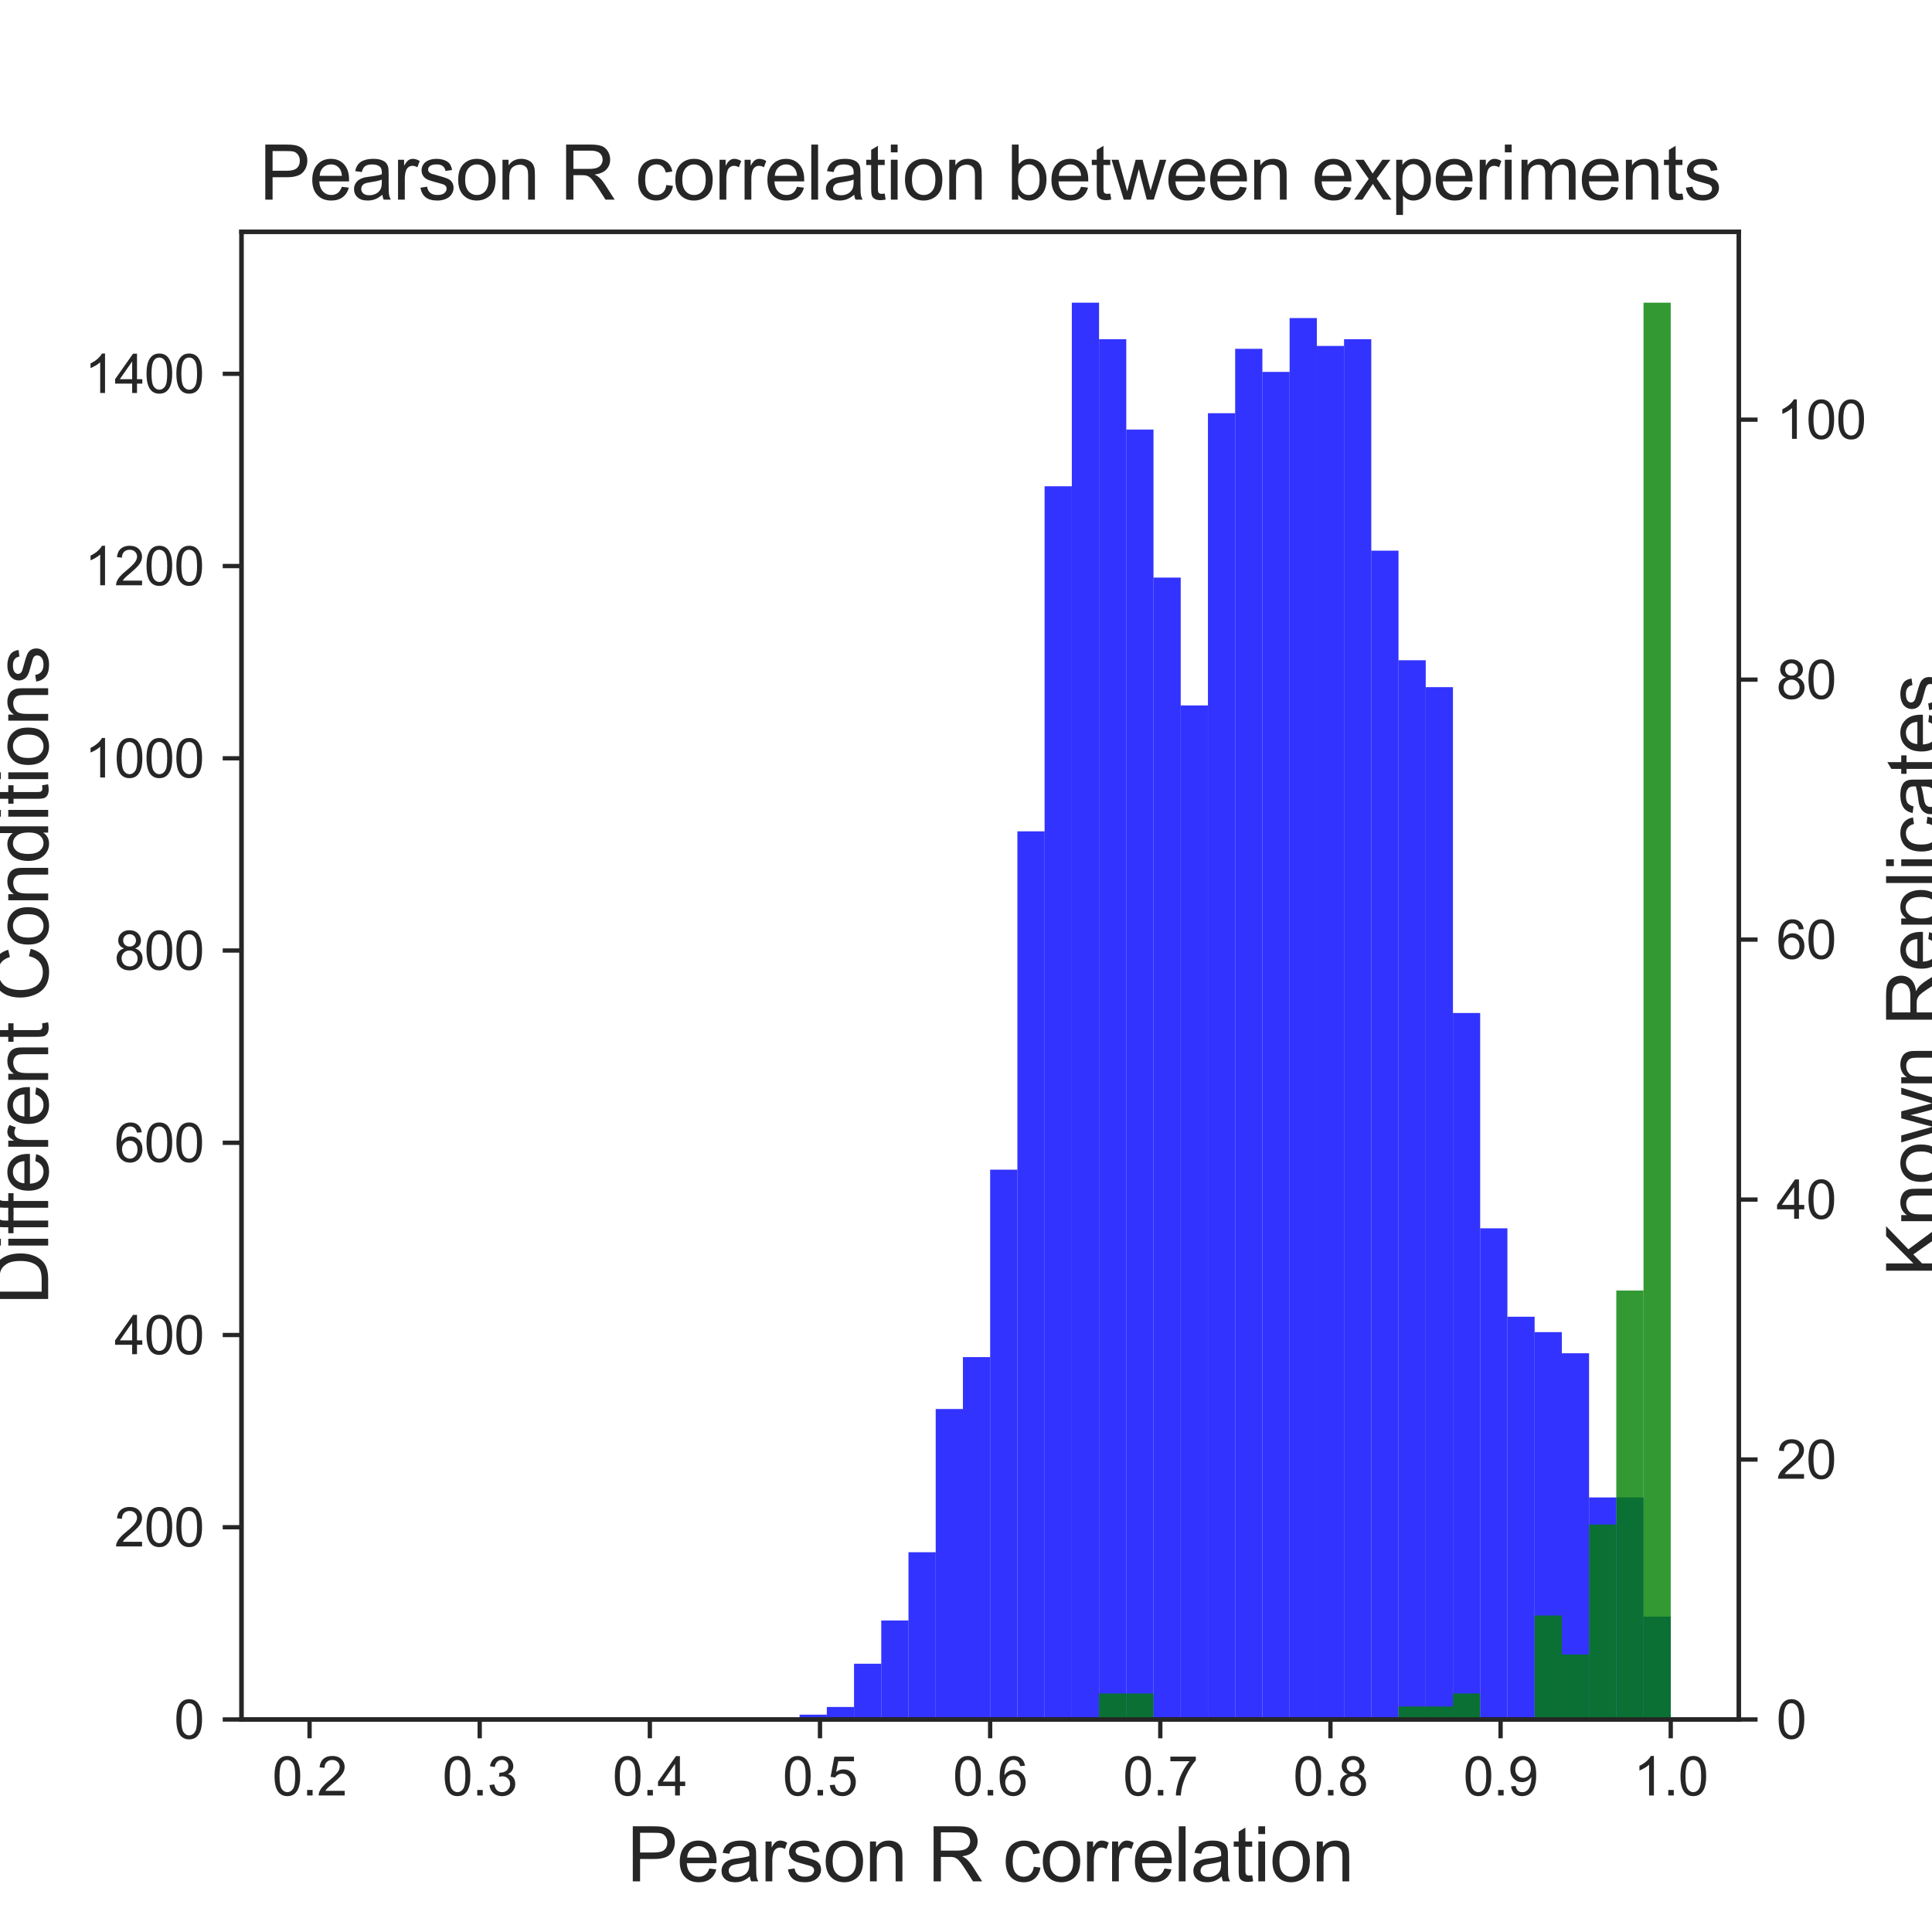 <?xml version="1.0" encoding="utf-8" standalone="no"?>
<!DOCTYPE svg PUBLIC "-//W3C//DTD SVG 1.1//EN"
  "http://www.w3.org/Graphics/SVG/1.1/DTD/svg11.dtd">
<svg xmlns:xlink="http://www.w3.org/1999/xlink" width="360pt" height="360pt" viewBox="0 0 360 360" xmlns="http://www.w3.org/2000/svg" version="1.1">
 <defs>
  <style type="text/css">*{stroke-linejoin: round; stroke-linecap: butt}</style>
 </defs>
 <g id="figure_1">
  <g id="patch_1">
   <path d="M 0 360 
L 360 360 
L 360 0 
L 0 0 
z
" style="fill: #ffffff"/>
  </g>
  <g id="axes_1">
   <g id="patch_2">
    <path d="M 45 320.4 
L 324 320.4 
L 324 43.2 
L 45 43.2 
z
" style="fill: #ffffff"/>
   </g>
   <g id="matplotlib.axis_1">
    <g id="xtick_1">
     <g id="line2d_1">
      <defs>
       <path id="ma526668d50" d="M 0 0 
L 0 3.5 
" style="stroke: #262626; stroke-width: 0.8"/>
      </defs>
      <g>
       <use xlink:href="#ma526668d50" x="57.682" y="320.4" style="fill: #262626; stroke: #262626; stroke-width: 0.8"/>
      </g>
     </g>
     <g id="text_1">
      <!-- 0.2 -->
      <g style="fill: #262626" transform="translate(50.732 334.558)scale(0.1 -0.1)">
       <defs>
        <path id="ArialMT-30" d="M 266 2259 
Q 266 3072 433 3567 
Q 600 4063 929 4331 
Q 1259 4600 1759 4600 
Q 2128 4600 2406 4451 
Q 2684 4303 2865 4023 
Q 3047 3744 3150 3342 
Q 3253 2941 3253 2259 
Q 3253 1453 3087 958 
Q 2922 463 2592 192 
Q 2263 -78 1759 -78 
Q 1097 -78 719 397 
Q 266 969 266 2259 
z
M 844 2259 
Q 844 1131 1108 757 
Q 1372 384 1759 384 
Q 2147 384 2411 759 
Q 2675 1134 2675 2259 
Q 2675 3391 2411 3762 
Q 2147 4134 1753 4134 
Q 1366 4134 1134 3806 
Q 844 3388 844 2259 
z
" transform="scale(0.016)"/>
        <path id="ArialMT-2e" d="M 581 0 
L 581 641 
L 1222 641 
L 1222 0 
L 581 0 
z
" transform="scale(0.016)"/>
        <path id="ArialMT-32" d="M 3222 541 
L 3222 0 
L 194 0 
Q 188 203 259 391 
Q 375 700 629 1000 
Q 884 1300 1366 1694 
Q 2113 2306 2375 2664 
Q 2638 3022 2638 3341 
Q 2638 3675 2398 3904 
Q 2159 4134 1775 4134 
Q 1369 4134 1125 3890 
Q 881 3647 878 3216 
L 300 3275 
Q 359 3922 746 4261 
Q 1134 4600 1788 4600 
Q 2447 4600 2831 4234 
Q 3216 3869 3216 3328 
Q 3216 3053 3103 2787 
Q 2991 2522 2730 2228 
Q 2469 1934 1863 1422 
Q 1356 997 1212 845 
Q 1069 694 975 541 
L 3222 541 
z
" transform="scale(0.016)"/>
       </defs>
       <use xlink:href="#ArialMT-30"/>
       <use xlink:href="#ArialMT-2e" x="55.615"/>
       <use xlink:href="#ArialMT-32" x="83.398"/>
      </g>
     </g>
    </g>
    <g id="xtick_2">
     <g id="line2d_2">
      <g>
       <use xlink:href="#ma526668d50" x="89.386" y="320.4" style="fill: #262626; stroke: #262626; stroke-width: 0.8"/>
      </g>
     </g>
     <g id="text_2">
      <!-- 0.3 -->
      <g style="fill: #262626" transform="translate(82.436 334.558)scale(0.1 -0.1)">
       <defs>
        <path id="ArialMT-33" d="M 269 1209 
L 831 1284 
Q 928 806 1161 595 
Q 1394 384 1728 384 
Q 2125 384 2398 659 
Q 2672 934 2672 1341 
Q 2672 1728 2419 1979 
Q 2166 2231 1775 2231 
Q 1616 2231 1378 2169 
L 1441 2663 
Q 1497 2656 1531 2656 
Q 1891 2656 2178 2843 
Q 2466 3031 2466 3422 
Q 2466 3731 2256 3934 
Q 2047 4138 1716 4138 
Q 1388 4138 1169 3931 
Q 950 3725 888 3313 
L 325 3413 
Q 428 3978 793 4289 
Q 1159 4600 1703 4600 
Q 2078 4600 2393 4439 
Q 2709 4278 2876 4000 
Q 3044 3722 3044 3409 
Q 3044 3113 2884 2869 
Q 2725 2625 2413 2481 
Q 2819 2388 3044 2092 
Q 3269 1797 3269 1353 
Q 3269 753 2831 336 
Q 2394 -81 1725 -81 
Q 1122 -81 723 278 
Q 325 638 269 1209 
z
" transform="scale(0.016)"/>
       </defs>
       <use xlink:href="#ArialMT-30"/>
       <use xlink:href="#ArialMT-2e" x="55.615"/>
       <use xlink:href="#ArialMT-33" x="83.398"/>
      </g>
     </g>
    </g>
    <g id="xtick_3">
     <g id="line2d_3">
      <g>
       <use xlink:href="#ma526668d50" x="121.091" y="320.4" style="fill: #262626; stroke: #262626; stroke-width: 0.8"/>
      </g>
     </g>
     <g id="text_3">
      <!-- 0.4 -->
      <g style="fill: #262626" transform="translate(114.141 334.558)scale(0.1 -0.1)">
       <defs>
        <path id="ArialMT-34" d="M 2069 0 
L 2069 1097 
L 81 1097 
L 81 1613 
L 2172 4581 
L 2631 4581 
L 2631 1613 
L 3250 1613 
L 3250 1097 
L 2631 1097 
L 2631 0 
L 2069 0 
z
M 2069 1613 
L 2069 3678 
L 634 1613 
L 2069 1613 
z
" transform="scale(0.016)"/>
       </defs>
       <use xlink:href="#ArialMT-30"/>
       <use xlink:href="#ArialMT-2e" x="55.615"/>
       <use xlink:href="#ArialMT-34" x="83.398"/>
      </g>
     </g>
    </g>
    <g id="xtick_4">
     <g id="line2d_4">
      <g>
       <use xlink:href="#ma526668d50" x="152.795" y="320.4" style="fill: #262626; stroke: #262626; stroke-width: 0.8"/>
      </g>
     </g>
     <g id="text_4">
      <!-- 0.5 -->
      <g style="fill: #262626" transform="translate(145.845 334.558)scale(0.1 -0.1)">
       <defs>
        <path id="ArialMT-35" d="M 266 1200 
L 856 1250 
Q 922 819 1161 601 
Q 1400 384 1738 384 
Q 2144 384 2425 690 
Q 2706 997 2706 1503 
Q 2706 1984 2436 2262 
Q 2166 2541 1728 2541 
Q 1456 2541 1237 2417 
Q 1019 2294 894 2097 
L 366 2166 
L 809 4519 
L 3088 4519 
L 3088 3981 
L 1259 3981 
L 1013 2750 
Q 1425 3038 1878 3038 
Q 2478 3038 2890 2622 
Q 3303 2206 3303 1553 
Q 3303 931 2941 478 
Q 2500 -78 1738 -78 
Q 1113 -78 717 272 
Q 322 622 266 1200 
z
" transform="scale(0.016)"/>
       </defs>
       <use xlink:href="#ArialMT-30"/>
       <use xlink:href="#ArialMT-2e" x="55.615"/>
       <use xlink:href="#ArialMT-35" x="83.398"/>
      </g>
     </g>
    </g>
    <g id="xtick_5">
     <g id="line2d_5">
      <g>
       <use xlink:href="#ma526668d50" x="184.5" y="320.4" style="fill: #262626; stroke: #262626; stroke-width: 0.8"/>
      </g>
     </g>
     <g id="text_5">
      <!-- 0.6 -->
      <g style="fill: #262626" transform="translate(177.55 334.558)scale(0.1 -0.1)">
       <defs>
        <path id="ArialMT-36" d="M 3184 3459 
L 2625 3416 
Q 2550 3747 2413 3897 
Q 2184 4138 1850 4138 
Q 1581 4138 1378 3988 
Q 1113 3794 959 3422 
Q 806 3050 800 2363 
Q 1003 2672 1297 2822 
Q 1591 2972 1913 2972 
Q 2475 2972 2870 2558 
Q 3266 2144 3266 1488 
Q 3266 1056 3080 686 
Q 2894 316 2569 119 
Q 2244 -78 1831 -78 
Q 1128 -78 684 439 
Q 241 956 241 2144 
Q 241 3472 731 4075 
Q 1159 4600 1884 4600 
Q 2425 4600 2770 4297 
Q 3116 3994 3184 3459 
z
M 888 1484 
Q 888 1194 1011 928 
Q 1134 663 1356 523 
Q 1578 384 1822 384 
Q 2178 384 2434 671 
Q 2691 959 2691 1453 
Q 2691 1928 2437 2201 
Q 2184 2475 1800 2475 
Q 1419 2475 1153 2201 
Q 888 1928 888 1484 
z
" transform="scale(0.016)"/>
       </defs>
       <use xlink:href="#ArialMT-30"/>
       <use xlink:href="#ArialMT-2e" x="55.615"/>
       <use xlink:href="#ArialMT-36" x="83.398"/>
      </g>
     </g>
    </g>
    <g id="xtick_6">
     <g id="line2d_6">
      <g>
       <use xlink:href="#ma526668d50" x="216.205" y="320.4" style="fill: #262626; stroke: #262626; stroke-width: 0.8"/>
      </g>
     </g>
     <g id="text_6">
      <!-- 0.7 -->
      <g style="fill: #262626" transform="translate(209.255 334.558)scale(0.1 -0.1)">
       <defs>
        <path id="ArialMT-37" d="M 303 3981 
L 303 4522 
L 3269 4522 
L 3269 4084 
Q 2831 3619 2401 2847 
Q 1972 2075 1738 1259 
Q 1569 684 1522 0 
L 944 0 
Q 953 541 1156 1306 
Q 1359 2072 1739 2783 
Q 2119 3494 2547 3981 
L 303 3981 
z
" transform="scale(0.016)"/>
       </defs>
       <use xlink:href="#ArialMT-30"/>
       <use xlink:href="#ArialMT-2e" x="55.615"/>
       <use xlink:href="#ArialMT-37" x="83.398"/>
      </g>
     </g>
    </g>
    <g id="xtick_7">
     <g id="line2d_7">
      <g>
       <use xlink:href="#ma526668d50" x="247.909" y="320.4" style="fill: #262626; stroke: #262626; stroke-width: 0.8"/>
      </g>
     </g>
     <g id="text_7">
      <!-- 0.8 -->
      <g style="fill: #262626" transform="translate(240.959 334.558)scale(0.1 -0.1)">
       <defs>
        <path id="ArialMT-38" d="M 1131 2484 
Q 781 2613 612 2850 
Q 444 3088 444 3419 
Q 444 3919 803 4259 
Q 1163 4600 1759 4600 
Q 2359 4600 2725 4251 
Q 3091 3903 3091 3403 
Q 3091 3084 2923 2848 
Q 2756 2613 2416 2484 
Q 2838 2347 3058 2040 
Q 3278 1734 3278 1309 
Q 3278 722 2862 322 
Q 2447 -78 1769 -78 
Q 1091 -78 675 323 
Q 259 725 259 1325 
Q 259 1772 486 2073 
Q 713 2375 1131 2484 
z
M 1019 3438 
Q 1019 3113 1228 2906 
Q 1438 2700 1772 2700 
Q 2097 2700 2305 2904 
Q 2513 3109 2513 3406 
Q 2513 3716 2298 3927 
Q 2084 4138 1766 4138 
Q 1444 4138 1231 3931 
Q 1019 3725 1019 3438 
z
M 838 1322 
Q 838 1081 952 856 
Q 1066 631 1291 507 
Q 1516 384 1775 384 
Q 2178 384 2440 643 
Q 2703 903 2703 1303 
Q 2703 1709 2433 1975 
Q 2163 2241 1756 2241 
Q 1359 2241 1098 1978 
Q 838 1716 838 1322 
z
" transform="scale(0.016)"/>
       </defs>
       <use xlink:href="#ArialMT-30"/>
       <use xlink:href="#ArialMT-2e" x="55.615"/>
       <use xlink:href="#ArialMT-38" x="83.398"/>
      </g>
     </g>
    </g>
    <g id="xtick_8">
     <g id="line2d_8">
      <g>
       <use xlink:href="#ma526668d50" x="279.614" y="320.4" style="fill: #262626; stroke: #262626; stroke-width: 0.8"/>
      </g>
     </g>
     <g id="text_8">
      <!-- 0.9 -->
      <g style="fill: #262626" transform="translate(272.664 334.558)scale(0.1 -0.1)">
       <defs>
        <path id="ArialMT-39" d="M 350 1059 
L 891 1109 
Q 959 728 1153 556 
Q 1347 384 1650 384 
Q 1909 384 2104 503 
Q 2300 622 2425 820 
Q 2550 1019 2634 1356 
Q 2719 1694 2719 2044 
Q 2719 2081 2716 2156 
Q 2547 1888 2255 1720 
Q 1963 1553 1622 1553 
Q 1053 1553 659 1965 
Q 266 2378 266 3053 
Q 266 3750 677 4175 
Q 1088 4600 1706 4600 
Q 2153 4600 2523 4359 
Q 2894 4119 3086 3673 
Q 3278 3228 3278 2384 
Q 3278 1506 3087 986 
Q 2897 466 2520 194 
Q 2144 -78 1638 -78 
Q 1100 -78 759 220 
Q 419 519 350 1059 
z
M 2653 3081 
Q 2653 3566 2395 3850 
Q 2138 4134 1775 4134 
Q 1400 4134 1122 3828 
Q 844 3522 844 3034 
Q 844 2597 1108 2323 
Q 1372 2050 1759 2050 
Q 2150 2050 2401 2323 
Q 2653 2597 2653 3081 
z
" transform="scale(0.016)"/>
       </defs>
       <use xlink:href="#ArialMT-30"/>
       <use xlink:href="#ArialMT-2e" x="55.615"/>
       <use xlink:href="#ArialMT-39" x="83.398"/>
      </g>
     </g>
    </g>
    <g id="xtick_9">
     <g id="line2d_9">
      <g>
       <use xlink:href="#ma526668d50" x="311.318" y="320.4" style="fill: #262626; stroke: #262626; stroke-width: 0.8"/>
      </g>
     </g>
     <g id="text_9">
      <!-- 1.0 -->
      <g style="fill: #262626" transform="translate(304.368 334.558)scale(0.1 -0.1)">
       <defs>
        <path id="ArialMT-31" d="M 2384 0 
L 1822 0 
L 1822 3584 
Q 1619 3391 1289 3197 
Q 959 3003 697 2906 
L 697 3450 
Q 1169 3672 1522 3987 
Q 1875 4303 2022 4600 
L 2384 4600 
L 2384 0 
z
" transform="scale(0.016)"/>
       </defs>
       <use xlink:href="#ArialMT-31"/>
       <use xlink:href="#ArialMT-2e" x="55.615"/>
       <use xlink:href="#ArialMT-30" x="83.398"/>
      </g>
     </g>
    </g>
    <g id="text_10">
     <!-- Pearson R correlation -->
     <g style="fill: #262626" transform="translate(116.805 350.566)scale(0.14 -0.14)">
      <defs>
       <path id="ArialMT-50" d="M 494 0 
L 494 4581 
L 2222 4581 
Q 2678 4581 2919 4538 
Q 3256 4481 3484 4323 
Q 3713 4166 3852 3881 
Q 3991 3597 3991 3256 
Q 3991 2672 3619 2267 
Q 3247 1863 2275 1863 
L 1100 1863 
L 1100 0 
L 494 0 
z
M 1100 2403 
L 2284 2403 
Q 2872 2403 3119 2622 
Q 3366 2841 3366 3238 
Q 3366 3525 3220 3729 
Q 3075 3934 2838 4000 
Q 2684 4041 2272 4041 
L 1100 4041 
L 1100 2403 
z
" transform="scale(0.016)"/>
       <path id="ArialMT-65" d="M 2694 1069 
L 3275 997 
Q 3138 488 2766 206 
Q 2394 -75 1816 -75 
Q 1088 -75 661 373 
Q 234 822 234 1631 
Q 234 2469 665 2931 
Q 1097 3394 1784 3394 
Q 2450 3394 2872 2941 
Q 3294 2488 3294 1666 
Q 3294 1616 3291 1516 
L 816 1516 
Q 847 969 1125 678 
Q 1403 388 1819 388 
Q 2128 388 2347 550 
Q 2566 713 2694 1069 
z
M 847 1978 
L 2700 1978 
Q 2663 2397 2488 2606 
Q 2219 2931 1791 2931 
Q 1403 2931 1139 2672 
Q 875 2413 847 1978 
z
" transform="scale(0.016)"/>
       <path id="ArialMT-61" d="M 2588 409 
Q 2275 144 1986 34 
Q 1697 -75 1366 -75 
Q 819 -75 525 192 
Q 231 459 231 875 
Q 231 1119 342 1320 
Q 453 1522 633 1644 
Q 813 1766 1038 1828 
Q 1203 1872 1538 1913 
Q 2219 1994 2541 2106 
Q 2544 2222 2544 2253 
Q 2544 2597 2384 2738 
Q 2169 2928 1744 2928 
Q 1347 2928 1158 2789 
Q 969 2650 878 2297 
L 328 2372 
Q 403 2725 575 2942 
Q 747 3159 1072 3276 
Q 1397 3394 1825 3394 
Q 2250 3394 2515 3294 
Q 2781 3194 2906 3042 
Q 3031 2891 3081 2659 
Q 3109 2516 3109 2141 
L 3109 1391 
Q 3109 606 3145 398 
Q 3181 191 3288 0 
L 2700 0 
Q 2613 175 2588 409 
z
M 2541 1666 
Q 2234 1541 1622 1453 
Q 1275 1403 1131 1340 
Q 988 1278 909 1158 
Q 831 1038 831 891 
Q 831 666 1001 516 
Q 1172 366 1500 366 
Q 1825 366 2078 508 
Q 2331 650 2450 897 
Q 2541 1088 2541 1459 
L 2541 1666 
z
" transform="scale(0.016)"/>
       <path id="ArialMT-72" d="M 416 0 
L 416 3319 
L 922 3319 
L 922 2816 
Q 1116 3169 1280 3281 
Q 1444 3394 1641 3394 
Q 1925 3394 2219 3213 
L 2025 2691 
Q 1819 2813 1613 2813 
Q 1428 2813 1281 2702 
Q 1134 2591 1072 2394 
Q 978 2094 978 1738 
L 978 0 
L 416 0 
z
" transform="scale(0.016)"/>
       <path id="ArialMT-73" d="M 197 991 
L 753 1078 
Q 800 744 1014 566 
Q 1228 388 1613 388 
Q 2000 388 2187 545 
Q 2375 703 2375 916 
Q 2375 1106 2209 1216 
Q 2094 1291 1634 1406 
Q 1016 1563 777 1677 
Q 538 1791 414 1992 
Q 291 2194 291 2438 
Q 291 2659 392 2848 
Q 494 3038 669 3163 
Q 800 3259 1026 3326 
Q 1253 3394 1513 3394 
Q 1903 3394 2198 3281 
Q 2494 3169 2634 2976 
Q 2775 2784 2828 2463 
L 2278 2388 
Q 2241 2644 2061 2787 
Q 1881 2931 1553 2931 
Q 1166 2931 1000 2803 
Q 834 2675 834 2503 
Q 834 2394 903 2306 
Q 972 2216 1119 2156 
Q 1203 2125 1616 2013 
Q 2213 1853 2448 1751 
Q 2684 1650 2818 1456 
Q 2953 1263 2953 975 
Q 2953 694 2789 445 
Q 2625 197 2315 61 
Q 2006 -75 1616 -75 
Q 969 -75 630 194 
Q 291 463 197 991 
z
" transform="scale(0.016)"/>
       <path id="ArialMT-6f" d="M 213 1659 
Q 213 2581 725 3025 
Q 1153 3394 1769 3394 
Q 2453 3394 2887 2945 
Q 3322 2497 3322 1706 
Q 3322 1066 3130 698 
Q 2938 331 2570 128 
Q 2203 -75 1769 -75 
Q 1072 -75 642 372 
Q 213 819 213 1659 
z
M 791 1659 
Q 791 1022 1069 705 
Q 1347 388 1769 388 
Q 2188 388 2466 706 
Q 2744 1025 2744 1678 
Q 2744 2294 2464 2611 
Q 2184 2928 1769 2928 
Q 1347 2928 1069 2612 
Q 791 2297 791 1659 
z
" transform="scale(0.016)"/>
       <path id="ArialMT-6e" d="M 422 0 
L 422 3319 
L 928 3319 
L 928 2847 
Q 1294 3394 1984 3394 
Q 2284 3394 2536 3286 
Q 2788 3178 2913 3003 
Q 3038 2828 3088 2588 
Q 3119 2431 3119 2041 
L 3119 0 
L 2556 0 
L 2556 2019 
Q 2556 2363 2490 2533 
Q 2425 2703 2258 2804 
Q 2091 2906 1866 2906 
Q 1506 2906 1245 2678 
Q 984 2450 984 1813 
L 984 0 
L 422 0 
z
" transform="scale(0.016)"/>
       <path id="ArialMT-20" transform="scale(0.016)"/>
       <path id="ArialMT-52" d="M 503 0 
L 503 4581 
L 2534 4581 
Q 3147 4581 3465 4457 
Q 3784 4334 3975 4021 
Q 4166 3709 4166 3331 
Q 4166 2844 3850 2509 
Q 3534 2175 2875 2084 
Q 3116 1969 3241 1856 
Q 3506 1613 3744 1247 
L 4541 0 
L 3778 0 
L 3172 953 
Q 2906 1366 2734 1584 
Q 2563 1803 2427 1890 
Q 2291 1978 2150 2013 
Q 2047 2034 1813 2034 
L 1109 2034 
L 1109 0 
L 503 0 
z
M 1109 2559 
L 2413 2559 
Q 2828 2559 3062 2645 
Q 3297 2731 3419 2920 
Q 3541 3109 3541 3331 
Q 3541 3656 3305 3865 
Q 3069 4075 2559 4075 
L 1109 4075 
L 1109 2559 
z
" transform="scale(0.016)"/>
       <path id="ArialMT-63" d="M 2588 1216 
L 3141 1144 
Q 3050 572 2676 248 
Q 2303 -75 1759 -75 
Q 1078 -75 664 370 
Q 250 816 250 1647 
Q 250 2184 428 2587 
Q 606 2991 970 3192 
Q 1334 3394 1763 3394 
Q 2303 3394 2647 3120 
Q 2991 2847 3088 2344 
L 2541 2259 
Q 2463 2594 2264 2762 
Q 2066 2931 1784 2931 
Q 1359 2931 1093 2626 
Q 828 2322 828 1663 
Q 828 994 1084 691 
Q 1341 388 1753 388 
Q 2084 388 2306 591 
Q 2528 794 2588 1216 
z
" transform="scale(0.016)"/>
       <path id="ArialMT-6c" d="M 409 0 
L 409 4581 
L 972 4581 
L 972 0 
L 409 0 
z
" transform="scale(0.016)"/>
       <path id="ArialMT-74" d="M 1650 503 
L 1731 6 
Q 1494 -44 1306 -44 
Q 1000 -44 831 53 
Q 663 150 594 308 
Q 525 466 525 972 
L 525 2881 
L 113 2881 
L 113 3319 
L 525 3319 
L 525 4141 
L 1084 4478 
L 1084 3319 
L 1650 3319 
L 1650 2881 
L 1084 2881 
L 1084 941 
Q 1084 700 1114 631 
Q 1144 563 1211 522 
Q 1278 481 1403 481 
Q 1497 481 1650 503 
z
" transform="scale(0.016)"/>
       <path id="ArialMT-69" d="M 425 3934 
L 425 4581 
L 988 4581 
L 988 3934 
L 425 3934 
z
M 425 0 
L 425 3319 
L 988 3319 
L 988 0 
L 425 0 
z
" transform="scale(0.016)"/>
      </defs>
      <use xlink:href="#ArialMT-50"/>
      <use xlink:href="#ArialMT-65" x="66.699"/>
      <use xlink:href="#ArialMT-61" x="122.314"/>
      <use xlink:href="#ArialMT-72" x="177.93"/>
      <use xlink:href="#ArialMT-73" x="211.23"/>
      <use xlink:href="#ArialMT-6f" x="261.23"/>
      <use xlink:href="#ArialMT-6e" x="316.846"/>
      <use xlink:href="#ArialMT-20" x="372.461"/>
      <use xlink:href="#ArialMT-52" x="400.244"/>
      <use xlink:href="#ArialMT-20" x="472.461"/>
      <use xlink:href="#ArialMT-63" x="500.244"/>
      <use xlink:href="#ArialMT-6f" x="550.244"/>
      <use xlink:href="#ArialMT-72" x="605.859"/>
      <use xlink:href="#ArialMT-72" x="639.16"/>
      <use xlink:href="#ArialMT-65" x="672.461"/>
      <use xlink:href="#ArialMT-6c" x="728.076"/>
      <use xlink:href="#ArialMT-61" x="750.293"/>
      <use xlink:href="#ArialMT-74" x="805.908"/>
      <use xlink:href="#ArialMT-69" x="833.691"/>
      <use xlink:href="#ArialMT-6f" x="855.908"/>
      <use xlink:href="#ArialMT-6e" x="911.523"/>
     </g>
    </g>
   </g>
   <g id="matplotlib.axis_2">
    <g id="ytick_1">
     <g id="line2d_10">
      <defs>
       <path id="m2a10f56024" d="M 0 0 
L -3.5 0 
" style="stroke: #262626; stroke-width: 0.8"/>
      </defs>
      <g>
       <use xlink:href="#m2a10f56024" x="45" y="320.4" style="fill: #262626; stroke: #262626; stroke-width: 0.8"/>
      </g>
     </g>
     <g id="text_11">
      <!-- 0 -->
      <g style="fill: #262626" transform="translate(32.439 323.979)scale(0.1 -0.1)">
       <use xlink:href="#ArialMT-30"/>
      </g>
     </g>
    </g>
    <g id="ytick_2">
     <g id="line2d_11">
      <g>
       <use xlink:href="#m2a10f56024" x="45" y="284.579" style="fill: #262626; stroke: #262626; stroke-width: 0.8"/>
      </g>
     </g>
     <g id="text_12">
      <!-- 200 -->
      <g style="fill: #262626" transform="translate(21.317 288.158)scale(0.1 -0.1)">
       <use xlink:href="#ArialMT-32"/>
       <use xlink:href="#ArialMT-30" x="55.615"/>
       <use xlink:href="#ArialMT-30" x="111.23"/>
      </g>
     </g>
    </g>
    <g id="ytick_3">
     <g id="line2d_12">
      <g>
       <use xlink:href="#m2a10f56024" x="45" y="248.758" style="fill: #262626; stroke: #262626; stroke-width: 0.8"/>
      </g>
     </g>
     <g id="text_13">
      <!-- 400 -->
      <g style="fill: #262626" transform="translate(21.317 252.337)scale(0.1 -0.1)">
       <use xlink:href="#ArialMT-34"/>
       <use xlink:href="#ArialMT-30" x="55.615"/>
       <use xlink:href="#ArialMT-30" x="111.23"/>
      </g>
     </g>
    </g>
    <g id="ytick_4">
     <g id="line2d_13">
      <g>
       <use xlink:href="#m2a10f56024" x="45" y="212.937" style="fill: #262626; stroke: #262626; stroke-width: 0.8"/>
      </g>
     </g>
     <g id="text_14">
      <!-- 600 -->
      <g style="fill: #262626" transform="translate(21.317 216.516)scale(0.1 -0.1)">
       <use xlink:href="#ArialMT-36"/>
       <use xlink:href="#ArialMT-30" x="55.615"/>
       <use xlink:href="#ArialMT-30" x="111.23"/>
      </g>
     </g>
    </g>
    <g id="ytick_5">
     <g id="line2d_14">
      <g>
       <use xlink:href="#m2a10f56024" x="45" y="177.116" style="fill: #262626; stroke: #262626; stroke-width: 0.8"/>
      </g>
     </g>
     <g id="text_15">
      <!-- 800 -->
      <g style="fill: #262626" transform="translate(21.317 180.695)scale(0.1 -0.1)">
       <use xlink:href="#ArialMT-38"/>
       <use xlink:href="#ArialMT-30" x="55.615"/>
       <use xlink:href="#ArialMT-30" x="111.23"/>
      </g>
     </g>
    </g>
    <g id="ytick_6">
     <g id="line2d_15">
      <g>
       <use xlink:href="#m2a10f56024" x="45" y="141.296" style="fill: #262626; stroke: #262626; stroke-width: 0.8"/>
      </g>
     </g>
     <g id="text_16">
      <!-- 1000 -->
      <g style="fill: #262626" transform="translate(15.756 144.874)scale(0.1 -0.1)">
       <use xlink:href="#ArialMT-31"/>
       <use xlink:href="#ArialMT-30" x="55.615"/>
       <use xlink:href="#ArialMT-30" x="111.23"/>
       <use xlink:href="#ArialMT-30" x="166.846"/>
      </g>
     </g>
    </g>
    <g id="ytick_7">
     <g id="line2d_16">
      <g>
       <use xlink:href="#m2a10f56024" x="45" y="105.475" style="fill: #262626; stroke: #262626; stroke-width: 0.8"/>
      </g>
     </g>
     <g id="text_17">
      <!-- 1200 -->
      <g style="fill: #262626" transform="translate(15.756 109.054)scale(0.1 -0.1)">
       <use xlink:href="#ArialMT-31"/>
       <use xlink:href="#ArialMT-32" x="55.615"/>
       <use xlink:href="#ArialMT-30" x="111.23"/>
       <use xlink:href="#ArialMT-30" x="166.846"/>
      </g>
     </g>
    </g>
    <g id="ytick_8">
     <g id="line2d_17">
      <g>
       <use xlink:href="#m2a10f56024" x="45" y="69.654" style="fill: #262626; stroke: #262626; stroke-width: 0.8"/>
      </g>
     </g>
     <g id="text_18">
      <!-- 1400 -->
      <g style="fill: #262626" transform="translate(15.756 73.233)scale(0.1 -0.1)">
       <use xlink:href="#ArialMT-31"/>
       <use xlink:href="#ArialMT-34" x="55.615"/>
       <use xlink:href="#ArialMT-30" x="111.23"/>
       <use xlink:href="#ArialMT-30" x="166.846"/>
      </g>
     </g>
    </g>
    <g id="text_19">
     <!-- Different Conditions -->
     <g style="fill: #262626" transform="translate(8.974 243.15)rotate(-90)scale(0.14 -0.14)">
      <defs>
       <path id="ArialMT-44" d="M 494 0 
L 494 4581 
L 2072 4581 
Q 2606 4581 2888 4516 
Q 3281 4425 3559 4188 
Q 3922 3881 4101 3404 
Q 4281 2928 4281 2316 
Q 4281 1794 4159 1391 
Q 4038 988 3847 723 
Q 3656 459 3429 307 
Q 3203 156 2883 78 
Q 2563 0 2147 0 
L 494 0 
z
M 1100 541 
L 2078 541 
Q 2531 541 2789 625 
Q 3047 709 3200 863 
Q 3416 1078 3536 1442 
Q 3656 1806 3656 2325 
Q 3656 3044 3420 3430 
Q 3184 3816 2847 3947 
Q 2603 4041 2063 4041 
L 1100 4041 
L 1100 541 
z
" transform="scale(0.016)"/>
       <path id="ArialMT-66" d="M 556 0 
L 556 2881 
L 59 2881 
L 59 3319 
L 556 3319 
L 556 3672 
Q 556 4006 616 4169 
Q 697 4388 901 4523 
Q 1106 4659 1475 4659 
Q 1713 4659 2000 4603 
L 1916 4113 
Q 1741 4144 1584 4144 
Q 1328 4144 1222 4034 
Q 1116 3925 1116 3625 
L 1116 3319 
L 1763 3319 
L 1763 2881 
L 1116 2881 
L 1116 0 
L 556 0 
z
" transform="scale(0.016)"/>
       <path id="ArialMT-43" d="M 3763 1606 
L 4369 1453 
Q 4178 706 3683 314 
Q 3188 -78 2472 -78 
Q 1731 -78 1267 223 
Q 803 525 561 1097 
Q 319 1669 319 2325 
Q 319 3041 592 3573 
Q 866 4106 1370 4382 
Q 1875 4659 2481 4659 
Q 3169 4659 3637 4309 
Q 4106 3959 4291 3325 
L 3694 3184 
Q 3534 3684 3231 3912 
Q 2928 4141 2469 4141 
Q 1941 4141 1586 3887 
Q 1231 3634 1087 3207 
Q 944 2781 944 2328 
Q 944 1744 1114 1308 
Q 1284 872 1643 656 
Q 2003 441 2422 441 
Q 2931 441 3284 734 
Q 3638 1028 3763 1606 
z
" transform="scale(0.016)"/>
       <path id="ArialMT-64" d="M 2575 0 
L 2575 419 
Q 2259 -75 1647 -75 
Q 1250 -75 917 144 
Q 584 363 401 755 
Q 219 1147 219 1656 
Q 219 2153 384 2558 
Q 550 2963 881 3178 
Q 1213 3394 1622 3394 
Q 1922 3394 2156 3267 
Q 2391 3141 2538 2938 
L 2538 4581 
L 3097 4581 
L 3097 0 
L 2575 0 
z
M 797 1656 
Q 797 1019 1065 703 
Q 1334 388 1700 388 
Q 2069 388 2326 689 
Q 2584 991 2584 1609 
Q 2584 2291 2321 2609 
Q 2059 2928 1675 2928 
Q 1300 2928 1048 2622 
Q 797 2316 797 1656 
z
" transform="scale(0.016)"/>
      </defs>
      <use xlink:href="#ArialMT-44"/>
      <use xlink:href="#ArialMT-69" x="72.217"/>
      <use xlink:href="#ArialMT-66" x="94.434"/>
      <use xlink:href="#ArialMT-66" x="120.467"/>
      <use xlink:href="#ArialMT-65" x="148.25"/>
      <use xlink:href="#ArialMT-72" x="203.865"/>
      <use xlink:href="#ArialMT-65" x="237.166"/>
      <use xlink:href="#ArialMT-6e" x="292.781"/>
      <use xlink:href="#ArialMT-74" x="348.396"/>
      <use xlink:href="#ArialMT-20" x="376.18"/>
      <use xlink:href="#ArialMT-43" x="403.963"/>
      <use xlink:href="#ArialMT-6f" x="476.18"/>
      <use xlink:href="#ArialMT-6e" x="531.795"/>
      <use xlink:href="#ArialMT-64" x="587.41"/>
      <use xlink:href="#ArialMT-69" x="643.025"/>
      <use xlink:href="#ArialMT-74" x="665.242"/>
      <use xlink:href="#ArialMT-69" x="693.025"/>
      <use xlink:href="#ArialMT-6f" x="715.242"/>
      <use xlink:href="#ArialMT-6e" x="770.857"/>
      <use xlink:href="#ArialMT-73" x="826.473"/>
     </g>
    </g>
   </g>
   <g id="patch_3">
    <path d="M 57.682 320.4 
L 62.755 320.4 
L 62.755 320.4 
L 57.682 320.4 
z
" clip-path="url(#p5329575d8e)" style="fill: #0000ff; opacity: 0.8"/>
   </g>
   <g id="patch_4">
    <path d="M 62.755 320.4 
L 67.827 320.4 
L 67.827 320.4 
L 62.755 320.4 
z
" clip-path="url(#p5329575d8e)" style="fill: #0000ff; opacity: 0.8"/>
   </g>
   <g id="patch_5">
    <path d="M 67.827 320.4 
L 72.9 320.4 
L 72.9 320.4 
L 67.827 320.4 
z
" clip-path="url(#p5329575d8e)" style="fill: #0000ff; opacity: 0.8"/>
   </g>
   <g id="patch_6">
    <path d="M 72.9 320.4 
L 77.973 320.4 
L 77.973 320.4 
L 72.9 320.4 
z
" clip-path="url(#p5329575d8e)" style="fill: #0000ff; opacity: 0.8"/>
   </g>
   <g id="patch_7">
    <path d="M 77.973 320.4 
L 83.045 320.4 
L 83.045 320.4 
L 77.973 320.4 
z
" clip-path="url(#p5329575d8e)" style="fill: #0000ff; opacity: 0.8"/>
   </g>
   <g id="patch_8">
    <path d="M 83.045 320.4 
L 88.118 320.4 
L 88.118 320.4 
L 83.045 320.4 
z
" clip-path="url(#p5329575d8e)" style="fill: #0000ff; opacity: 0.8"/>
   </g>
   <g id="patch_9">
    <path d="M 88.118 320.4 
L 93.191 320.4 
L 93.191 320.4 
L 88.118 320.4 
z
" clip-path="url(#p5329575d8e)" style="fill: #0000ff; opacity: 0.8"/>
   </g>
   <g id="patch_10">
    <path d="M 93.191 320.4 
L 98.264 320.4 
L 98.264 320.4 
L 93.191 320.4 
z
" clip-path="url(#p5329575d8e)" style="fill: #0000ff; opacity: 0.8"/>
   </g>
   <g id="patch_11">
    <path d="M 98.264 320.4 
L 103.336 320.4 
L 103.336 320.4 
L 98.264 320.4 
z
" clip-path="url(#p5329575d8e)" style="fill: #0000ff; opacity: 0.8"/>
   </g>
   <g id="patch_12">
    <path d="M 103.336 320.4 
L 108.409 320.4 
L 108.409 320.4 
L 103.336 320.4 
z
" clip-path="url(#p5329575d8e)" style="fill: #0000ff; opacity: 0.8"/>
   </g>
   <g id="patch_13">
    <path d="M 108.409 320.4 
L 113.482 320.4 
L 113.482 320.4 
L 108.409 320.4 
z
" clip-path="url(#p5329575d8e)" style="fill: #0000ff; opacity: 0.8"/>
   </g>
   <g id="patch_14">
    <path d="M 113.482 320.4 
L 118.555 320.4 
L 118.555 320.4 
L 113.482 320.4 
z
" clip-path="url(#p5329575d8e)" style="fill: #0000ff; opacity: 0.8"/>
   </g>
   <g id="patch_15">
    <path d="M 118.555 320.4 
L 123.627 320.4 
L 123.627 320.4 
L 118.555 320.4 
z
" clip-path="url(#p5329575d8e)" style="fill: #0000ff; opacity: 0.8"/>
   </g>
   <g id="patch_16">
    <path d="M 123.627 320.4 
L 128.7 320.4 
L 128.7 320.4 
L 123.627 320.4 
z
" clip-path="url(#p5329575d8e)" style="fill: #0000ff; opacity: 0.8"/>
   </g>
   <g id="patch_17">
    <path d="M 128.7 320.4 
L 133.773 320.4 
L 133.773 320.4 
L 128.7 320.4 
z
" clip-path="url(#p5329575d8e)" style="fill: #0000ff; opacity: 0.8"/>
   </g>
   <g id="patch_18">
    <path d="M 133.773 320.4 
L 138.845 320.4 
L 138.845 320.4 
L 133.773 320.4 
z
" clip-path="url(#p5329575d8e)" style="fill: #0000ff; opacity: 0.8"/>
   </g>
   <g id="patch_19">
    <path d="M 138.845 320.4 
L 143.918 320.4 
L 143.918 320.4 
L 138.845 320.4 
z
" clip-path="url(#p5329575d8e)" style="fill: #0000ff; opacity: 0.8"/>
   </g>
   <g id="patch_20">
    <path d="M 143.918 320.4 
L 148.991 320.4 
L 148.991 320.4 
L 143.918 320.4 
z
" clip-path="url(#p5329575d8e)" style="fill: #0000ff; opacity: 0.8"/>
   </g>
   <g id="patch_21">
    <path d="M 148.991 320.4 
L 154.064 320.4 
L 154.064 319.504 
L 148.991 319.504 
z
" clip-path="url(#p5329575d8e)" style="fill: #0000ff; opacity: 0.8"/>
   </g>
   <g id="patch_22">
    <path d="M 154.064 320.4 
L 159.136 320.4 
L 159.136 318.072 
L 154.064 318.072 
z
" clip-path="url(#p5329575d8e)" style="fill: #0000ff; opacity: 0.8"/>
   </g>
   <g id="patch_23">
    <path d="M 159.136 320.4 
L 164.209 320.4 
L 164.209 310.012 
L 159.136 310.012 
z
" clip-path="url(#p5329575d8e)" style="fill: #0000ff; opacity: 0.8"/>
   </g>
   <g id="patch_24">
    <path d="M 164.209 320.4 
L 169.282 320.4 
L 169.282 301.952 
L 164.209 301.952 
z
" clip-path="url(#p5329575d8e)" style="fill: #0000ff; opacity: 0.8"/>
   </g>
   <g id="patch_25">
    <path d="M 169.282 320.4 
L 174.355 320.4 
L 174.355 289.236 
L 169.282 289.236 
z
" clip-path="url(#p5329575d8e)" style="fill: #0000ff; opacity: 0.8"/>
   </g>
   <g id="patch_26">
    <path d="M 174.355 320.4 
L 179.427 320.4 
L 179.427 262.549 
L 174.355 262.549 
z
" clip-path="url(#p5329575d8e)" style="fill: #0000ff; opacity: 0.8"/>
   </g>
   <g id="patch_27">
    <path d="M 179.427 320.4 
L 184.5 320.4 
L 184.5 252.878 
L 179.427 252.878 
z
" clip-path="url(#p5329575d8e)" style="fill: #0000ff; opacity: 0.8"/>
   </g>
   <g id="patch_28">
    <path d="M 184.5 320.4 
L 189.573 320.4 
L 189.573 217.952 
L 184.5 217.952 
z
" clip-path="url(#p5329575d8e)" style="fill: #0000ff; opacity: 0.8"/>
   </g>
   <g id="patch_29">
    <path d="M 189.573 320.4 
L 194.645 320.4 
L 194.645 154.907 
L 189.573 154.907 
z
" clip-path="url(#p5329575d8e)" style="fill: #0000ff; opacity: 0.8"/>
   </g>
   <g id="patch_30">
    <path d="M 194.645 320.4 
L 199.718 320.4 
L 199.718 90.609 
L 194.645 90.609 
z
" clip-path="url(#p5329575d8e)" style="fill: #0000ff; opacity: 0.8"/>
   </g>
   <g id="patch_31">
    <path d="M 199.718 320.4 
L 204.791 320.4 
L 204.791 56.4 
L 199.718 56.4 
z
" clip-path="url(#p5329575d8e)" style="fill: #0000ff; opacity: 0.8"/>
   </g>
   <g id="patch_32">
    <path d="M 204.791 320.4 
L 209.864 320.4 
L 209.864 63.206 
L 204.791 63.206 
z
" clip-path="url(#p5329575d8e)" style="fill: #0000ff; opacity: 0.8"/>
   </g>
   <g id="patch_33">
    <path d="M 209.864 320.4 
L 214.936 320.4 
L 214.936 80.042 
L 209.864 80.042 
z
" clip-path="url(#p5329575d8e)" style="fill: #0000ff; opacity: 0.8"/>
   </g>
   <g id="patch_34">
    <path d="M 214.936 320.4 
L 220.009 320.4 
L 220.009 107.624 
L 214.936 107.624 
z
" clip-path="url(#p5329575d8e)" style="fill: #0000ff; opacity: 0.8"/>
   </g>
   <g id="patch_35">
    <path d="M 220.009 320.4 
L 225.082 320.4 
L 225.082 131.445 
L 220.009 131.445 
z
" clip-path="url(#p5329575d8e)" style="fill: #0000ff; opacity: 0.8"/>
   </g>
   <g id="patch_36">
    <path d="M 225.082 320.4 
L 230.155 320.4 
L 230.155 76.997 
L 225.082 76.997 
z
" clip-path="url(#p5329575d8e)" style="fill: #0000ff; opacity: 0.8"/>
   </g>
   <g id="patch_37">
    <path d="M 230.155 320.4 
L 235.227 320.4 
L 235.227 64.997 
L 230.155 64.997 
z
" clip-path="url(#p5329575d8e)" style="fill: #0000ff; opacity: 0.8"/>
   </g>
   <g id="patch_38">
    <path d="M 235.227 320.4 
L 240.3 320.4 
L 240.3 69.296 
L 235.227 69.296 
z
" clip-path="url(#p5329575d8e)" style="fill: #0000ff; opacity: 0.8"/>
   </g>
   <g id="patch_39">
    <path d="M 240.3 320.4 
L 245.373 320.4 
L 245.373 59.266 
L 240.3 59.266 
z
" clip-path="url(#p5329575d8e)" style="fill: #0000ff; opacity: 0.8"/>
   </g>
   <g id="patch_40">
    <path d="M 245.373 320.4 
L 250.445 320.4 
L 250.445 64.46 
L 245.373 64.46 
z
" clip-path="url(#p5329575d8e)" style="fill: #0000ff; opacity: 0.8"/>
   </g>
   <g id="patch_41">
    <path d="M 250.445 320.4 
L 255.518 320.4 
L 255.518 63.206 
L 250.445 63.206 
z
" clip-path="url(#p5329575d8e)" style="fill: #0000ff; opacity: 0.8"/>
   </g>
   <g id="patch_42">
    <path d="M 255.518 320.4 
L 260.591 320.4 
L 260.591 102.609 
L 255.518 102.609 
z
" clip-path="url(#p5329575d8e)" style="fill: #0000ff; opacity: 0.8"/>
   </g>
   <g id="patch_43">
    <path d="M 260.591 320.4 
L 265.664 320.4 
L 265.664 123.027 
L 260.591 123.027 
z
" clip-path="url(#p5329575d8e)" style="fill: #0000ff; opacity: 0.8"/>
   </g>
   <g id="patch_44">
    <path d="M 265.664 320.4 
L 270.736 320.4 
L 270.736 128.042 
L 265.664 128.042 
z
" clip-path="url(#p5329575d8e)" style="fill: #0000ff; opacity: 0.8"/>
   </g>
   <g id="patch_45">
    <path d="M 270.736 320.4 
L 275.809 320.4 
L 275.809 188.758 
L 270.736 188.758 
z
" clip-path="url(#p5329575d8e)" style="fill: #0000ff; opacity: 0.8"/>
   </g>
   <g id="patch_46">
    <path d="M 275.809 320.4 
L 280.882 320.4 
L 280.882 228.878 
L 275.809 228.878 
z
" clip-path="url(#p5329575d8e)" style="fill: #0000ff; opacity: 0.8"/>
   </g>
   <g id="patch_47">
    <path d="M 280.882 320.4 
L 285.955 320.4 
L 285.955 245.355 
L 280.882 245.355 
z
" clip-path="url(#p5329575d8e)" style="fill: #0000ff; opacity: 0.8"/>
   </g>
   <g id="patch_48">
    <path d="M 285.955 320.4 
L 291.027 320.4 
L 291.027 248.221 
L 285.955 248.221 
z
" clip-path="url(#p5329575d8e)" style="fill: #0000ff; opacity: 0.8"/>
   </g>
   <g id="patch_49">
    <path d="M 291.027 320.4 
L 296.1 320.4 
L 296.1 252.161 
L 291.027 252.161 
z
" clip-path="url(#p5329575d8e)" style="fill: #0000ff; opacity: 0.8"/>
   </g>
   <g id="patch_50">
    <path d="M 296.1 320.4 
L 301.173 320.4 
L 301.173 279.027 
L 296.1 279.027 
z
" clip-path="url(#p5329575d8e)" style="fill: #0000ff; opacity: 0.8"/>
   </g>
   <g id="patch_51">
    <path d="M 301.173 320.4 
L 306.245 320.4 
L 306.245 279.027 
L 301.173 279.027 
z
" clip-path="url(#p5329575d8e)" style="fill: #0000ff; opacity: 0.8"/>
   </g>
   <g id="patch_52">
    <path d="M 306.245 320.4 
L 311.318 320.4 
L 311.318 301.236 
L 306.245 301.236 
z
" clip-path="url(#p5329575d8e)" style="fill: #0000ff; opacity: 0.8"/>
   </g>
   <g id="patch_53">
    <path d="M 45 320.4 
L 45 43.2 
" style="fill: none; stroke: #262626; stroke-width: 0.8; stroke-linejoin: miter; stroke-linecap: square"/>
   </g>
   <g id="patch_54">
    <path d="M 324 320.4 
L 324 43.2 
" style="fill: none; stroke: #262626; stroke-width: 0.8; stroke-linejoin: miter; stroke-linecap: square"/>
   </g>
   <g id="patch_55">
    <path d="M 45 320.4 
L 324 320.4 
" style="fill: none; stroke: #262626; stroke-width: 0.8; stroke-linejoin: miter; stroke-linecap: square"/>
   </g>
   <g id="patch_56">
    <path d="M 45 43.2 
L 324 43.2 
" style="fill: none; stroke: #262626; stroke-width: 0.8; stroke-linejoin: miter; stroke-linecap: square"/>
   </g>
   <g id="text_20">
    <!-- Pearson R correlation between experiments -->
    <g style="fill: #262626" transform="translate(48.327 37.2)scale(0.14 -0.14)">
     <defs>
      <path id="ArialMT-62" d="M 941 0 
L 419 0 
L 419 4581 
L 981 4581 
L 981 2947 
Q 1338 3394 1891 3394 
Q 2197 3394 2470 3270 
Q 2744 3147 2920 2923 
Q 3097 2700 3197 2384 
Q 3297 2069 3297 1709 
Q 3297 856 2875 390 
Q 2453 -75 1863 -75 
Q 1275 -75 941 416 
L 941 0 
z
M 934 1684 
Q 934 1088 1097 822 
Q 1363 388 1816 388 
Q 2184 388 2453 708 
Q 2722 1028 2722 1663 
Q 2722 2313 2464 2622 
Q 2206 2931 1841 2931 
Q 1472 2931 1203 2611 
Q 934 2291 934 1684 
z
" transform="scale(0.016)"/>
      <path id="ArialMT-77" d="M 1034 0 
L 19 3319 
L 600 3319 
L 1128 1403 
L 1325 691 
Q 1338 744 1497 1375 
L 2025 3319 
L 2603 3319 
L 3100 1394 
L 3266 759 
L 3456 1400 
L 4025 3319 
L 4572 3319 
L 3534 0 
L 2950 0 
L 2422 1988 
L 2294 2553 
L 1622 0 
L 1034 0 
z
" transform="scale(0.016)"/>
      <path id="ArialMT-78" d="M 47 0 
L 1259 1725 
L 138 3319 
L 841 3319 
L 1350 2541 
Q 1494 2319 1581 2169 
Q 1719 2375 1834 2534 
L 2394 3319 
L 3066 3319 
L 1919 1756 
L 3153 0 
L 2463 0 
L 1781 1031 
L 1600 1309 
L 728 0 
L 47 0 
z
" transform="scale(0.016)"/>
      <path id="ArialMT-70" d="M 422 -1272 
L 422 3319 
L 934 3319 
L 934 2888 
Q 1116 3141 1344 3267 
Q 1572 3394 1897 3394 
Q 2322 3394 2647 3175 
Q 2972 2956 3137 2557 
Q 3303 2159 3303 1684 
Q 3303 1175 3120 767 
Q 2938 359 2589 142 
Q 2241 -75 1856 -75 
Q 1575 -75 1351 44 
Q 1128 163 984 344 
L 984 -1272 
L 422 -1272 
z
M 931 1641 
Q 931 1000 1190 694 
Q 1450 388 1819 388 
Q 2194 388 2461 705 
Q 2728 1022 2728 1688 
Q 2728 2322 2467 2637 
Q 2206 2953 1844 2953 
Q 1484 2953 1207 2617 
Q 931 2281 931 1641 
z
" transform="scale(0.016)"/>
      <path id="ArialMT-6d" d="M 422 0 
L 422 3319 
L 925 3319 
L 925 2853 
Q 1081 3097 1340 3245 
Q 1600 3394 1931 3394 
Q 2300 3394 2536 3241 
Q 2772 3088 2869 2813 
Q 3263 3394 3894 3394 
Q 4388 3394 4653 3120 
Q 4919 2847 4919 2278 
L 4919 0 
L 4359 0 
L 4359 2091 
Q 4359 2428 4304 2576 
Q 4250 2725 4106 2815 
Q 3963 2906 3769 2906 
Q 3419 2906 3187 2673 
Q 2956 2441 2956 1928 
L 2956 0 
L 2394 0 
L 2394 2156 
Q 2394 2531 2256 2718 
Q 2119 2906 1806 2906 
Q 1569 2906 1367 2781 
Q 1166 2656 1075 2415 
Q 984 2175 984 1722 
L 984 0 
L 422 0 
z
" transform="scale(0.016)"/>
     </defs>
     <use xlink:href="#ArialMT-50"/>
     <use xlink:href="#ArialMT-65" x="66.699"/>
     <use xlink:href="#ArialMT-61" x="122.314"/>
     <use xlink:href="#ArialMT-72" x="177.93"/>
     <use xlink:href="#ArialMT-73" x="211.23"/>
     <use xlink:href="#ArialMT-6f" x="261.23"/>
     <use xlink:href="#ArialMT-6e" x="316.846"/>
     <use xlink:href="#ArialMT-20" x="372.461"/>
     <use xlink:href="#ArialMT-52" x="400.244"/>
     <use xlink:href="#ArialMT-20" x="472.461"/>
     <use xlink:href="#ArialMT-63" x="500.244"/>
     <use xlink:href="#ArialMT-6f" x="550.244"/>
     <use xlink:href="#ArialMT-72" x="605.859"/>
     <use xlink:href="#ArialMT-72" x="639.16"/>
     <use xlink:href="#ArialMT-65" x="672.461"/>
     <use xlink:href="#ArialMT-6c" x="728.076"/>
     <use xlink:href="#ArialMT-61" x="750.293"/>
     <use xlink:href="#ArialMT-74" x="805.908"/>
     <use xlink:href="#ArialMT-69" x="833.691"/>
     <use xlink:href="#ArialMT-6f" x="855.908"/>
     <use xlink:href="#ArialMT-6e" x="911.523"/>
     <use xlink:href="#ArialMT-20" x="967.139"/>
     <use xlink:href="#ArialMT-62" x="994.922"/>
     <use xlink:href="#ArialMT-65" x="1050.537"/>
     <use xlink:href="#ArialMT-74" x="1106.152"/>
     <use xlink:href="#ArialMT-77" x="1133.936"/>
     <use xlink:href="#ArialMT-65" x="1206.152"/>
     <use xlink:href="#ArialMT-65" x="1261.768"/>
     <use xlink:href="#ArialMT-6e" x="1317.383"/>
     <use xlink:href="#ArialMT-20" x="1372.998"/>
     <use xlink:href="#ArialMT-65" x="1400.781"/>
     <use xlink:href="#ArialMT-78" x="1456.396"/>
     <use xlink:href="#ArialMT-70" x="1506.396"/>
     <use xlink:href="#ArialMT-65" x="1562.012"/>
     <use xlink:href="#ArialMT-72" x="1617.627"/>
     <use xlink:href="#ArialMT-69" x="1650.928"/>
     <use xlink:href="#ArialMT-6d" x="1673.145"/>
     <use xlink:href="#ArialMT-65" x="1756.445"/>
     <use xlink:href="#ArialMT-6e" x="1812.061"/>
     <use xlink:href="#ArialMT-74" x="1867.676"/>
     <use xlink:href="#ArialMT-73" x="1895.459"/>
    </g>
   </g>
  </g>
  <g id="axes_2">
   <g id="matplotlib.axis_3">
    <g id="ytick_9">
     <g id="line2d_18">
      <defs>
       <path id="md4b0297779" d="M 0 0 
L 3.5 0 
" style="stroke: #262626; stroke-width: 0.8"/>
      </defs>
      <g>
       <use xlink:href="#md4b0297779" x="324" y="320.4" style="fill: #262626; stroke: #262626; stroke-width: 0.8"/>
      </g>
     </g>
     <g id="text_21">
      <!-- 0 -->
      <g style="fill: #262626" transform="translate(331 323.979)scale(0.1 -0.1)">
       <use xlink:href="#ArialMT-30"/>
      </g>
     </g>
    </g>
    <g id="ytick_10">
     <g id="line2d_19">
      <g>
       <use xlink:href="#md4b0297779" x="324" y="271.96" style="fill: #262626; stroke: #262626; stroke-width: 0.8"/>
      </g>
     </g>
     <g id="text_22">
      <!-- 20 -->
      <g style="fill: #262626" transform="translate(331 275.539)scale(0.1 -0.1)">
       <use xlink:href="#ArialMT-32"/>
       <use xlink:href="#ArialMT-30" x="55.615"/>
      </g>
     </g>
    </g>
    <g id="ytick_11">
     <g id="line2d_20">
      <g>
       <use xlink:href="#md4b0297779" x="324" y="223.519" style="fill: #262626; stroke: #262626; stroke-width: 0.8"/>
      </g>
     </g>
     <g id="text_23">
      <!-- 40 -->
      <g style="fill: #262626" transform="translate(331 227.098)scale(0.1 -0.1)">
       <use xlink:href="#ArialMT-34"/>
       <use xlink:href="#ArialMT-30" x="55.615"/>
      </g>
     </g>
    </g>
    <g id="ytick_12">
     <g id="line2d_21">
      <g>
       <use xlink:href="#md4b0297779" x="324" y="175.079" style="fill: #262626; stroke: #262626; stroke-width: 0.8"/>
      </g>
     </g>
     <g id="text_24">
      <!-- 60 -->
      <g style="fill: #262626" transform="translate(331 178.658)scale(0.1 -0.1)">
       <use xlink:href="#ArialMT-36"/>
       <use xlink:href="#ArialMT-30" x="55.615"/>
      </g>
     </g>
    </g>
    <g id="ytick_13">
     <g id="line2d_22">
      <g>
       <use xlink:href="#md4b0297779" x="324" y="126.639" style="fill: #262626; stroke: #262626; stroke-width: 0.8"/>
      </g>
     </g>
     <g id="text_25">
      <!-- 80 -->
      <g style="fill: #262626" transform="translate(331 130.217)scale(0.1 -0.1)">
       <use xlink:href="#ArialMT-38"/>
       <use xlink:href="#ArialMT-30" x="55.615"/>
      </g>
     </g>
    </g>
    <g id="ytick_14">
     <g id="line2d_23">
      <g>
       <use xlink:href="#md4b0297779" x="324" y="78.198" style="fill: #262626; stroke: #262626; stroke-width: 0.8"/>
      </g>
     </g>
     <g id="text_26">
      <!-- 100 -->
      <g style="fill: #262626" transform="translate(331 81.777)scale(0.1 -0.1)">
       <use xlink:href="#ArialMT-31"/>
       <use xlink:href="#ArialMT-30" x="55.615"/>
       <use xlink:href="#ArialMT-30" x="111.23"/>
      </g>
     </g>
    </g>
    <g id="text_27">
     <!-- Known Replicates -->
     <g style="fill: #262626" transform="translate(361.704 237.828)rotate(-90)scale(0.14 -0.14)">
      <defs>
       <path id="ArialMT-4b" d="M 469 0 
L 469 4581 
L 1075 4581 
L 1075 2309 
L 3350 4581 
L 4172 4581 
L 2250 2725 
L 4256 0 
L 3456 0 
L 1825 2319 
L 1075 1588 
L 1075 0 
L 469 0 
z
" transform="scale(0.016)"/>
      </defs>
      <use xlink:href="#ArialMT-4b"/>
      <use xlink:href="#ArialMT-6e" x="66.699"/>
      <use xlink:href="#ArialMT-6f" x="122.314"/>
      <use xlink:href="#ArialMT-77" x="177.93"/>
      <use xlink:href="#ArialMT-6e" x="250.146"/>
      <use xlink:href="#ArialMT-20" x="305.762"/>
      <use xlink:href="#ArialMT-52" x="333.545"/>
      <use xlink:href="#ArialMT-65" x="405.762"/>
      <use xlink:href="#ArialMT-70" x="461.377"/>
      <use xlink:href="#ArialMT-6c" x="516.992"/>
      <use xlink:href="#ArialMT-69" x="539.209"/>
      <use xlink:href="#ArialMT-63" x="561.426"/>
      <use xlink:href="#ArialMT-61" x="611.426"/>
      <use xlink:href="#ArialMT-74" x="667.041"/>
      <use xlink:href="#ArialMT-65" x="694.824"/>
      <use xlink:href="#ArialMT-73" x="750.439"/>
     </g>
    </g>
   </g>
   <g id="patch_57">
    <path d="M 57.682 320.4 
L 62.755 320.4 
L 62.755 320.4 
L 57.682 320.4 
z
" clip-path="url(#p5329575d8e)" style="fill: #008000; opacity: 0.8"/>
   </g>
   <g id="patch_58">
    <path d="M 62.755 320.4 
L 67.827 320.4 
L 67.827 320.4 
L 62.755 320.4 
z
" clip-path="url(#p5329575d8e)" style="fill: #008000; opacity: 0.8"/>
   </g>
   <g id="patch_59">
    <path d="M 67.827 320.4 
L 72.9 320.4 
L 72.9 320.4 
L 67.827 320.4 
z
" clip-path="url(#p5329575d8e)" style="fill: #008000; opacity: 0.8"/>
   </g>
   <g id="patch_60">
    <path d="M 72.9 320.4 
L 77.973 320.4 
L 77.973 320.4 
L 72.9 320.4 
z
" clip-path="url(#p5329575d8e)" style="fill: #008000; opacity: 0.8"/>
   </g>
   <g id="patch_61">
    <path d="M 77.973 320.4 
L 83.045 320.4 
L 83.045 320.4 
L 77.973 320.4 
z
" clip-path="url(#p5329575d8e)" style="fill: #008000; opacity: 0.8"/>
   </g>
   <g id="patch_62">
    <path d="M 83.045 320.4 
L 88.118 320.4 
L 88.118 320.4 
L 83.045 320.4 
z
" clip-path="url(#p5329575d8e)" style="fill: #008000; opacity: 0.8"/>
   </g>
   <g id="patch_63">
    <path d="M 88.118 320.4 
L 93.191 320.4 
L 93.191 320.4 
L 88.118 320.4 
z
" clip-path="url(#p5329575d8e)" style="fill: #008000; opacity: 0.8"/>
   </g>
   <g id="patch_64">
    <path d="M 93.191 320.4 
L 98.264 320.4 
L 98.264 320.4 
L 93.191 320.4 
z
" clip-path="url(#p5329575d8e)" style="fill: #008000; opacity: 0.8"/>
   </g>
   <g id="patch_65">
    <path d="M 98.264 320.4 
L 103.336 320.4 
L 103.336 320.4 
L 98.264 320.4 
z
" clip-path="url(#p5329575d8e)" style="fill: #008000; opacity: 0.8"/>
   </g>
   <g id="patch_66">
    <path d="M 103.336 320.4 
L 108.409 320.4 
L 108.409 320.4 
L 103.336 320.4 
z
" clip-path="url(#p5329575d8e)" style="fill: #008000; opacity: 0.8"/>
   </g>
   <g id="patch_67">
    <path d="M 108.409 320.4 
L 113.482 320.4 
L 113.482 320.4 
L 108.409 320.4 
z
" clip-path="url(#p5329575d8e)" style="fill: #008000; opacity: 0.8"/>
   </g>
   <g id="patch_68">
    <path d="M 113.482 320.4 
L 118.555 320.4 
L 118.555 320.4 
L 113.482 320.4 
z
" clip-path="url(#p5329575d8e)" style="fill: #008000; opacity: 0.8"/>
   </g>
   <g id="patch_69">
    <path d="M 118.555 320.4 
L 123.627 320.4 
L 123.627 320.4 
L 118.555 320.4 
z
" clip-path="url(#p5329575d8e)" style="fill: #008000; opacity: 0.8"/>
   </g>
   <g id="patch_70">
    <path d="M 123.627 320.4 
L 128.7 320.4 
L 128.7 320.4 
L 123.627 320.4 
z
" clip-path="url(#p5329575d8e)" style="fill: #008000; opacity: 0.8"/>
   </g>
   <g id="patch_71">
    <path d="M 128.7 320.4 
L 133.773 320.4 
L 133.773 320.4 
L 128.7 320.4 
z
" clip-path="url(#p5329575d8e)" style="fill: #008000; opacity: 0.8"/>
   </g>
   <g id="patch_72">
    <path d="M 133.773 320.4 
L 138.845 320.4 
L 138.845 320.4 
L 133.773 320.4 
z
" clip-path="url(#p5329575d8e)" style="fill: #008000; opacity: 0.8"/>
   </g>
   <g id="patch_73">
    <path d="M 138.845 320.4 
L 143.918 320.4 
L 143.918 320.4 
L 138.845 320.4 
z
" clip-path="url(#p5329575d8e)" style="fill: #008000; opacity: 0.8"/>
   </g>
   <g id="patch_74">
    <path d="M 143.918 320.4 
L 148.991 320.4 
L 148.991 320.4 
L 143.918 320.4 
z
" clip-path="url(#p5329575d8e)" style="fill: #008000; opacity: 0.8"/>
   </g>
   <g id="patch_75">
    <path d="M 148.991 320.4 
L 154.064 320.4 
L 154.064 320.4 
L 148.991 320.4 
z
" clip-path="url(#p5329575d8e)" style="fill: #008000; opacity: 0.8"/>
   </g>
   <g id="patch_76">
    <path d="M 154.064 320.4 
L 159.136 320.4 
L 159.136 320.4 
L 154.064 320.4 
z
" clip-path="url(#p5329575d8e)" style="fill: #008000; opacity: 0.8"/>
   </g>
   <g id="patch_77">
    <path d="M 159.136 320.4 
L 164.209 320.4 
L 164.209 320.4 
L 159.136 320.4 
z
" clip-path="url(#p5329575d8e)" style="fill: #008000; opacity: 0.8"/>
   </g>
   <g id="patch_78">
    <path d="M 164.209 320.4 
L 169.282 320.4 
L 169.282 320.4 
L 164.209 320.4 
z
" clip-path="url(#p5329575d8e)" style="fill: #008000; opacity: 0.8"/>
   </g>
   <g id="patch_79">
    <path d="M 169.282 320.4 
L 174.355 320.4 
L 174.355 320.4 
L 169.282 320.4 
z
" clip-path="url(#p5329575d8e)" style="fill: #008000; opacity: 0.8"/>
   </g>
   <g id="patch_80">
    <path d="M 174.355 320.4 
L 179.427 320.4 
L 179.427 320.4 
L 174.355 320.4 
z
" clip-path="url(#p5329575d8e)" style="fill: #008000; opacity: 0.8"/>
   </g>
   <g id="patch_81">
    <path d="M 179.427 320.4 
L 184.5 320.4 
L 184.5 320.4 
L 179.427 320.4 
z
" clip-path="url(#p5329575d8e)" style="fill: #008000; opacity: 0.8"/>
   </g>
   <g id="patch_82">
    <path d="M 184.5 320.4 
L 189.573 320.4 
L 189.573 320.4 
L 184.5 320.4 
z
" clip-path="url(#p5329575d8e)" style="fill: #008000; opacity: 0.8"/>
   </g>
   <g id="patch_83">
    <path d="M 189.573 320.4 
L 194.645 320.4 
L 194.645 320.4 
L 189.573 320.4 
z
" clip-path="url(#p5329575d8e)" style="fill: #008000; opacity: 0.8"/>
   </g>
   <g id="patch_84">
    <path d="M 194.645 320.4 
L 199.718 320.4 
L 199.718 320.4 
L 194.645 320.4 
z
" clip-path="url(#p5329575d8e)" style="fill: #008000; opacity: 0.8"/>
   </g>
   <g id="patch_85">
    <path d="M 199.718 320.4 
L 204.791 320.4 
L 204.791 320.4 
L 199.718 320.4 
z
" clip-path="url(#p5329575d8e)" style="fill: #008000; opacity: 0.8"/>
   </g>
   <g id="patch_86">
    <path d="M 204.791 320.4 
L 209.864 320.4 
L 209.864 315.556 
L 204.791 315.556 
z
" clip-path="url(#p5329575d8e)" style="fill: #008000; opacity: 0.8"/>
   </g>
   <g id="patch_87">
    <path d="M 209.864 320.4 
L 214.936 320.4 
L 214.936 315.556 
L 209.864 315.556 
z
" clip-path="url(#p5329575d8e)" style="fill: #008000; opacity: 0.8"/>
   </g>
   <g id="patch_88">
    <path d="M 214.936 320.4 
L 220.009 320.4 
L 220.009 320.4 
L 214.936 320.4 
z
" clip-path="url(#p5329575d8e)" style="fill: #008000; opacity: 0.8"/>
   </g>
   <g id="patch_89">
    <path d="M 220.009 320.4 
L 225.082 320.4 
L 225.082 320.4 
L 220.009 320.4 
z
" clip-path="url(#p5329575d8e)" style="fill: #008000; opacity: 0.8"/>
   </g>
   <g id="patch_90">
    <path d="M 225.082 320.4 
L 230.155 320.4 
L 230.155 320.4 
L 225.082 320.4 
z
" clip-path="url(#p5329575d8e)" style="fill: #008000; opacity: 0.8"/>
   </g>
   <g id="patch_91">
    <path d="M 230.155 320.4 
L 235.227 320.4 
L 235.227 320.4 
L 230.155 320.4 
z
" clip-path="url(#p5329575d8e)" style="fill: #008000; opacity: 0.8"/>
   </g>
   <g id="patch_92">
    <path d="M 235.227 320.4 
L 240.3 320.4 
L 240.3 320.4 
L 235.227 320.4 
z
" clip-path="url(#p5329575d8e)" style="fill: #008000; opacity: 0.8"/>
   </g>
   <g id="patch_93">
    <path d="M 240.3 320.4 
L 245.373 320.4 
L 245.373 320.4 
L 240.3 320.4 
z
" clip-path="url(#p5329575d8e)" style="fill: #008000; opacity: 0.8"/>
   </g>
   <g id="patch_94">
    <path d="M 245.373 320.4 
L 250.445 320.4 
L 250.445 320.4 
L 245.373 320.4 
z
" clip-path="url(#p5329575d8e)" style="fill: #008000; opacity: 0.8"/>
   </g>
   <g id="patch_95">
    <path d="M 250.445 320.4 
L 255.518 320.4 
L 255.518 320.4 
L 250.445 320.4 
z
" clip-path="url(#p5329575d8e)" style="fill: #008000; opacity: 0.8"/>
   </g>
   <g id="patch_96">
    <path d="M 255.518 320.4 
L 260.591 320.4 
L 260.591 320.4 
L 255.518 320.4 
z
" clip-path="url(#p5329575d8e)" style="fill: #008000; opacity: 0.8"/>
   </g>
   <g id="patch_97">
    <path d="M 260.591 320.4 
L 265.664 320.4 
L 265.664 317.978 
L 260.591 317.978 
z
" clip-path="url(#p5329575d8e)" style="fill: #008000; opacity: 0.8"/>
   </g>
   <g id="patch_98">
    <path d="M 265.664 320.4 
L 270.736 320.4 
L 270.736 317.978 
L 265.664 317.978 
z
" clip-path="url(#p5329575d8e)" style="fill: #008000; opacity: 0.8"/>
   </g>
   <g id="patch_99">
    <path d="M 270.736 320.4 
L 275.809 320.4 
L 275.809 315.556 
L 270.736 315.556 
z
" clip-path="url(#p5329575d8e)" style="fill: #008000; opacity: 0.8"/>
   </g>
   <g id="patch_100">
    <path d="M 275.809 320.4 
L 280.882 320.4 
L 280.882 320.4 
L 275.809 320.4 
z
" clip-path="url(#p5329575d8e)" style="fill: #008000; opacity: 0.8"/>
   </g>
   <g id="patch_101">
    <path d="M 280.882 320.4 
L 285.955 320.4 
L 285.955 320.4 
L 280.882 320.4 
z
" clip-path="url(#p5329575d8e)" style="fill: #008000; opacity: 0.8"/>
   </g>
   <g id="patch_102">
    <path d="M 285.955 320.4 
L 291.027 320.4 
L 291.027 301.024 
L 285.955 301.024 
z
" clip-path="url(#p5329575d8e)" style="fill: #008000; opacity: 0.8"/>
   </g>
   <g id="patch_103">
    <path d="M 291.027 320.4 
L 296.1 320.4 
L 296.1 308.29 
L 291.027 308.29 
z
" clip-path="url(#p5329575d8e)" style="fill: #008000; opacity: 0.8"/>
   </g>
   <g id="patch_104">
    <path d="M 296.1 320.4 
L 301.173 320.4 
L 301.173 284.07 
L 296.1 284.07 
z
" clip-path="url(#p5329575d8e)" style="fill: #008000; opacity: 0.8"/>
   </g>
   <g id="patch_105">
    <path d="M 301.173 320.4 
L 306.245 320.4 
L 306.245 240.473 
L 301.173 240.473 
z
" clip-path="url(#p5329575d8e)" style="fill: #008000; opacity: 0.8"/>
   </g>
   <g id="patch_106">
    <path d="M 306.245 320.4 
L 311.318 320.4 
L 311.318 56.4 
L 306.245 56.4 
z
" clip-path="url(#p5329575d8e)" style="fill: #008000; opacity: 0.8"/>
   </g>
   <g id="patch_107">
    <path d="M 45 320.4 
L 45 43.2 
" style="fill: none; stroke: #262626; stroke-width: 0.8; stroke-linejoin: miter; stroke-linecap: square"/>
   </g>
   <g id="patch_108">
    <path d="M 324 320.4 
L 324 43.2 
" style="fill: none; stroke: #262626; stroke-width: 0.8; stroke-linejoin: miter; stroke-linecap: square"/>
   </g>
   <g id="patch_109">
    <path d="M 45 320.4 
L 324 320.4 
" style="fill: none; stroke: #262626; stroke-width: 0.8; stroke-linejoin: miter; stroke-linecap: square"/>
   </g>
   <g id="patch_110">
    <path d="M 45 43.2 
L 324 43.2 
" style="fill: none; stroke: #262626; stroke-width: 0.8; stroke-linejoin: miter; stroke-linecap: square"/>
   </g>
  </g>
 </g>
 <defs>
  <clipPath id="p5329575d8e">
   <rect x="45" y="43.2" width="279" height="277.2"/>
  </clipPath>
 </defs>
</svg>
